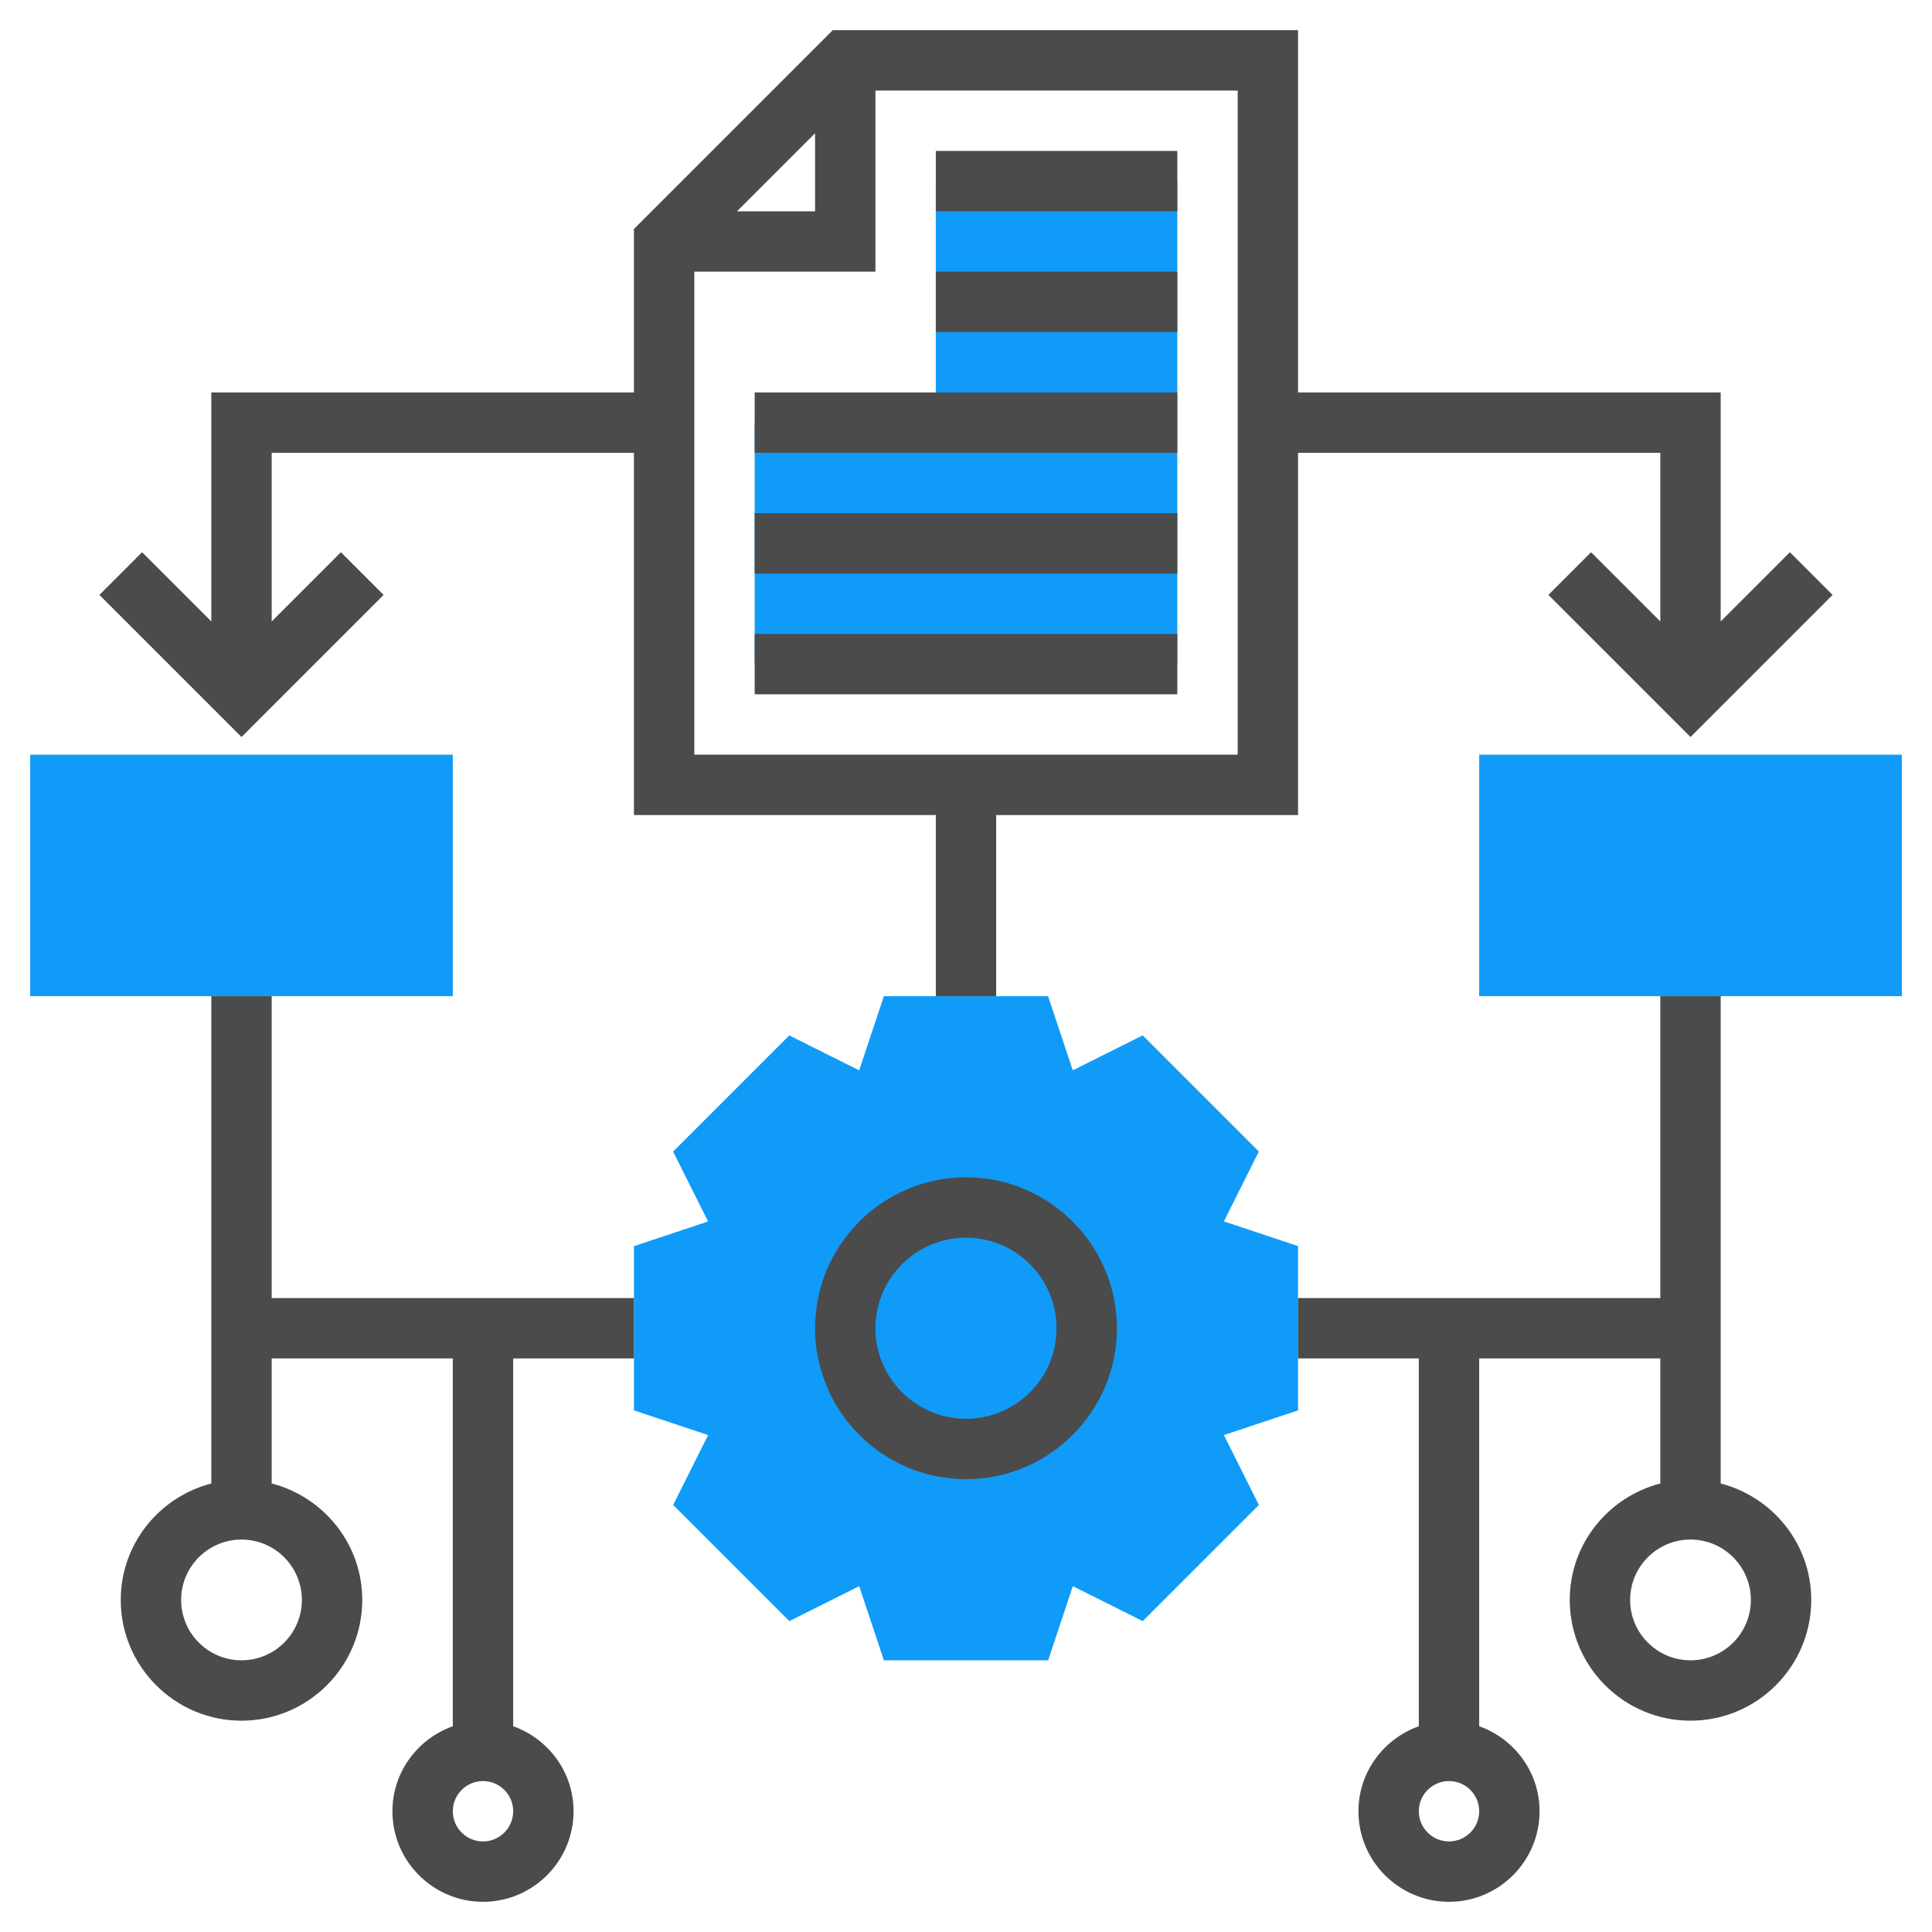 <svg xmlns="http://www.w3.org/2000/svg" xmlns:xlink="http://www.w3.org/1999/xlink" version="1.1" id="Layer_1_1_" x="0px" y="0px" viewBox="0 0 64 64" style="enable-background:new 0 0 64 64;" xml:space="preserve" width="512" height="512" class=""><g><g>
	<g>
		<polygon style="fill:#109BF8" points="31,6 31,14 25,14 25,22 39,22 39,6   " data-original="#F0BC5E" class="" data-old_color="##109BF"></polygon>
	</g>
	<g>
		<path style="fill:#109BF8" d="M34.721,55h-5.441l-0.818-2.456l-2.315,1.158l-3.848-3.848l1.158-2.315L21,46.721v-5.441    l2.456-0.818l-1.158-2.315l3.848-3.848l2.315,1.158L29.279,33h5.441l0.818,2.456l2.315-1.158l3.848,3.848l-1.158,2.315L43,41.279    v5.441l-2.456,0.818l1.158,2.315l-3.848,3.848l-2.315-1.158L34.721,55z" data-original="#F0BC5E" class="" data-old_color="##109BF"></path>
	</g>
	<g>
		<path style="fill:#109BF8" d="M63,33H49v-8h14V33z" data-original="#F0BC5E" class="" data-old_color="##109BF"></path>
	</g>
	<g>
		<path style="fill:#109BF8" d="M15,33H1v-8h14V33z" data-original="#F0BC5E" class="" data-old_color="##109BF"></path>
	</g>
	<g>
		<path d="M31,27v6h2v-6h10V15h12v5.586l-2.293-2.293l-1.414,1.414L56,24.414l4.707-4.707l-1.414-1.414L57,20.586V13H43V1H27.586    L21,7.586V13H7v7.586l-2.293-2.293l-1.414,1.414L8,24.414l4.707-4.707l-1.414-1.414L9,20.586V15h12v12H31z M41,25H23V9h6V3h12V25z     M24.414,7L27,4.414V7H24.414z" data-original="#000000" class="active-path" style="fill:#4B4B4B" data-old_color="#4b4b4b"></path>
		<path d="M32,39c-2.757,0-5,2.243-5,5s2.243,5,5,5s5-2.243,5-5S34.757,39,32,39z M32,47c-1.654,0-3-1.346-3-3s1.346-3,3-3    s3,1.346,3,3S33.654,47,32,47z" data-original="#000000" class="active-path" style="fill:#4B4B4B" data-old_color="#4b4b4b"></path>
		<rect x="31" y="5" width="8" height="2" data-original="#000000" class="active-path" style="fill:#4B4B4B" data-old_color="#4b4b4b"></rect>
		<rect x="31" y="9" width="8" height="2" data-original="#000000" class="active-path" style="fill:#4B4B4B" data-old_color="#4b4b4b"></rect>
		<rect x="25" y="13" width="14" height="2" data-original="#000000" class="active-path" style="fill:#4B4B4B" data-old_color="#4b4b4b"></rect>
		<rect x="25" y="17" width="14" height="2" data-original="#000000" class="active-path" style="fill:#4B4B4B" data-old_color="#4b4b4b"></rect>
		<rect x="25" y="21" width="14" height="2" data-original="#000000" class="active-path" style="fill:#4B4B4B" data-old_color="#4b4b4b"></rect>
		<path d="M57,49.142V33h-2v10H43v2h4v12.184c-1.161,0.414-2,1.514-2,2.816c0,1.654,1.346,3,3,3s3-1.346,3-3    c0-1.302-0.839-2.402-2-2.816V45h6v4.142c-1.721,0.447-3,2-3,3.858c0,2.206,1.794,4,4,4s4-1.794,4-4    C60,51.142,58.721,49.589,57,49.142z M48,61c-0.552,0-1-0.449-1-1s0.448-1,1-1s1,0.449,1,1S48.552,61,48,61z M56,55    c-1.103,0-2-0.897-2-2s0.897-2,2-2s2,0.897,2,2S57.103,55,56,55z" data-original="#000000" class="active-path" style="fill:#4B4B4B" data-old_color="#4b4b4b"></path>
		<path d="M9,33H7v16.142c-1.721,0.447-3,2-3,3.858c0,2.206,1.794,4,4,4s4-1.794,4-4c0-1.858-1.279-3.411-3-3.858V45h6v12.184    c-1.161,0.414-2,1.514-2,2.816c0,1.654,1.346,3,3,3s3-1.346,3-3c0-1.302-0.839-2.402-2-2.816V45h4v-2H9V33z M16,61    c-0.552,0-1-0.449-1-1s0.448-1,1-1s1,0.449,1,1S16.552,61,16,61z M10,53c0,1.103-0.897,2-2,2s-2-0.897-2-2s0.897-2,2-2    S10,51.897,10,53z" data-original="#000000" class="active-path" style="fill:#4B4B4B" data-old_color="#4b4b4b"></path>
	</g>
</g></g> </svg>